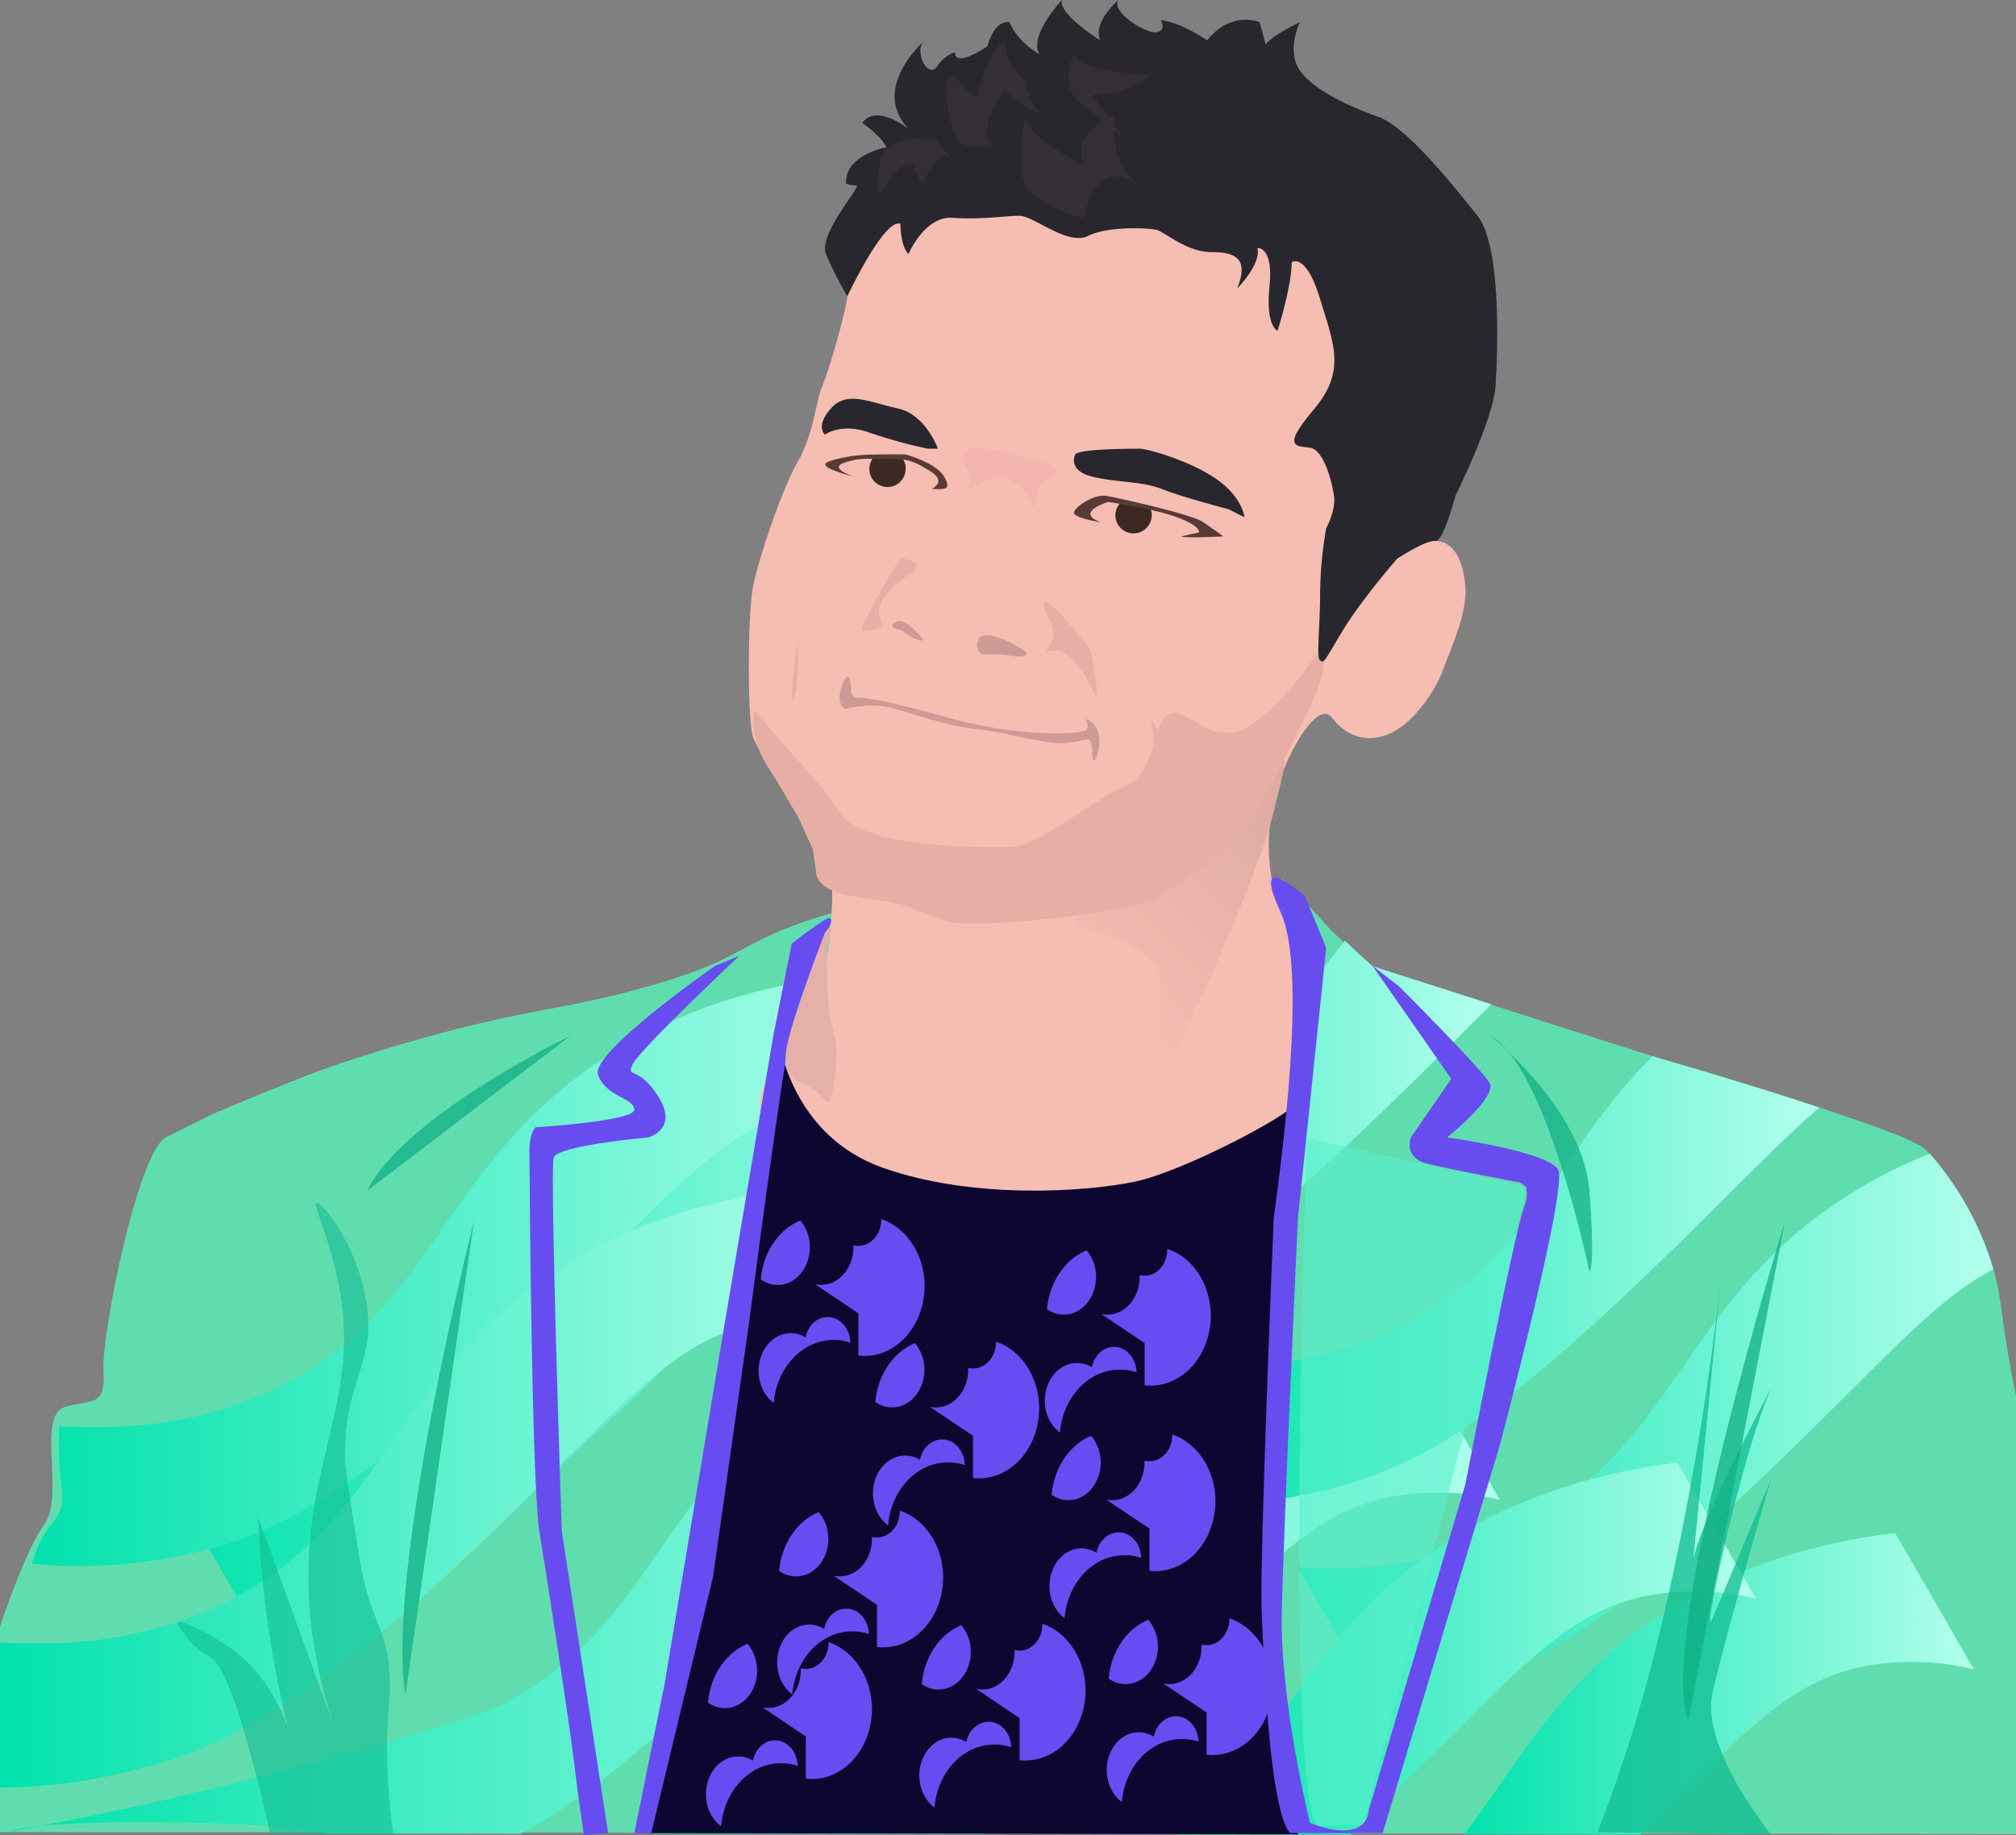 <svg id="Layer_1" data-name="Layer 1" xmlns="http://www.w3.org/2000/svg" xmlns:xlink="http://www.w3.org/1999/xlink" viewBox="0 0 999.5 910"><rect x="0" y="0" width="999.5" height="910" fill="#808080" stroke="none"/><defs><style>.cls-1{fill:#60ddae;}.cls-2{fill:url(#linear-gradient);}.cls-3{fill:url(#linear-gradient-2);}.cls-4{fill:url(#linear-gradient-3);}.cls-5{fill:url(#linear-gradient-4);}.cls-6{fill:url(#linear-gradient-5);}.cls-7{fill:url(#linear-gradient-6);}.cls-8{fill:url(#linear-gradient-7);}.cls-9{fill:url(#linear-gradient-8);}.cls-10{fill:url(#linear-gradient-9);}.cls-11{fill:url(#linear-gradient-10);}.cls-12{fill:#f6bdb2;}.cls-13{fill:#0d0630;}.cls-14{fill:#674cf1;}.cls-15{fill:#674def;}.cls-16{fill:#3d2924;}.cls-17{fill:#593b36;}.cls-18{fill:url(#linear-gradient-11);}.cls-19{fill:#28272d;}.cls-20{fill:#ce9a95;}.cls-21{fill:#e8aea6;}.cls-22{fill:#f2b5af;}.cls-23{fill:#352e35;}.cls-24{fill:#e5afaa;}.cls-25,.cls-26{fill:#11bc92;}.cls-25,.cls-27{opacity:0.59;}.cls-25,.cls-26,.cls-27,.cls-28{isolation:isolate;}.cls-26,.cls-28{opacity:0.75;}.cls-27{fill:#5bf1cd;}.cls-28{fill:#12af86;}</style><linearGradient id="linear-gradient" x1="85.4" y1="921.16" x2="510.6" y2="921.16" gradientTransform="translate(0 -262.61)" gradientUnits="userSpaceOnUse"><stop offset="0" stop-color="#02e2ac"/><stop offset="1" stop-color="#b3ffed"/></linearGradient><linearGradient id="linear-gradient-2" x1="16" y1="892.98" x2="454.6" y2="892.98" xlink:href="#linear-gradient"/><linearGradient id="linear-gradient-3" x1="0" y1="1000.96" x2="429.6" y2="1000.96" xlink:href="#linear-gradient"/><linearGradient id="linear-gradient-4" x1="4" y1="1038.86" x2="562.6" y2="1038.86" xlink:href="#linear-gradient"/><linearGradient id="linear-gradient-5" x1="318.4" y1="1055.46" x2="743.6" y2="1055.46" xlink:href="#linear-gradient"/><linearGradient id="linear-gradient-6" x1="725.8" y1="1097.61" x2="978.6" y2="1097.61" xlink:href="#linear-gradient"/><linearGradient id="linear-gradient-7" x1="643.4" y1="971.01" x2="988.2" y2="971.01" xlink:href="#linear-gradient"/><linearGradient id="linear-gradient-8" x1="585.3" y1="896.86" x2="902" y2="896.86" xlink:href="#linear-gradient"/><linearGradient id="linear-gradient-9" x1="450.4" y1="829.81" x2="739.4" y2="829.81" xlink:href="#linear-gradient"/><linearGradient id="linear-gradient-10" x1="584.3" y1="1080.16" x2="870.6" y2="1080.16" xlink:href="#linear-gradient"/><linearGradient id="linear-gradient-11" x1="539.56" y1="761.37" x2="649.41" y2="651.5" gradientTransform="translate(0 -262.61)" gradientUnits="userSpaceOnUse"><stop offset="0" stop-color="#f6bdb2"/><stop offset="1" stop-color="#dca9a0"/></linearGradient></defs><title>Juan Benet</title><path class="cls-1" d="M999.5,691.7V909.5l-187-.2-88-.1H667.9l-85.5-.1L485,909h0l-163.8-.2-66.4-.1h0l-96.4-.1L0,908.5V806.6s12.1-37,22.1-51c7.2-10,2-33.4,3.7-47.3A5.85,5.85,0,0,1,26,707c.8-4.8,2.5-8.2,6.2-9.3,14.1-4,20.1,0,19.1-18S68.4,570.9,82.4,563.9l22.1-11s19.6-8.5,41.6-17.2c18.8-7.5,37.2-13.3,55.9-18.7,57-16.7,76-15.7,118-27.5,53.8-15.1,43.5-22.6,93.4-37,0,0,30.6-8.8,155.2-20.5l67.3,4S650,450,656,457c2.1,2.5,5.7,6,9.3,9.4,6.7,6.3,13.8,12.6,13.8,12.6l59.2,18.9,80.5,25.7,4,1.3S865,537,901.7,549.1c25.6,8.4,48.6,16.7,52.7,20.8.7.7,1.4,1.4,2.2,2.3,9,9.8,24.3,30.8,31.7,57.1a118.79,118.79,0,0,1,3.3,15.5C996.5,680.7,999.5,691.7,999.5,691.7Z" transform="translate(0 0)"/><path class="cls-2" d="M510.6,580.8a130.12,130.12,0,0,0-46.1-2.8c-50.4,6.2-71.6,40.6-153.1,117.8-68.2,64.6-102.1,86.8-143.9,99.2a253.48,253.48,0,0,1-43.1,8.8l-39-67.5c32.4,2.1,74.2-.6,114.1-22.2,71.8-38.8,76.6-105.5,151-157,26.7-18.5,65.3-37,121.1-43.8Z" transform="translate(0 0)"/><path class="cls-3" d="M454.6,551.8a130.12,130.12,0,0,0-46.1-2.8c-50.4,6.2-71.6,40.6-153.1,117.8-86.1,81.6-131,95.3-143.9,99.2A252.2,252.2,0,0,1,16,775.5a47.91,47.91,0,0,1,5-13c3.9-7,7-8.5,9-14,1.7-5,.8-8.3,0-16a152.54,152.54,0,0,1-.6-25.3c32.4,2.1,74.2-.6,114.1-22.2,71.8-38.8,76.6-105.5,151-157,26.7-18.5,65.3-37,121.1-43.8Z" transform="translate(0 0)"/><path class="cls-4" d="M429.6,657.8a130.12,130.12,0,0,0-46.1-2.8c-50.4,6.2-71.6,40.6-153.1,117.8C146.7,852.1,101.3,867,86.5,872A282.74,282.74,0,0,1,0,886.5v-72c51.3,3.2,89.6-7.6,118.5-23.5,71.8-39.5,76.8-105.7,151-157,26.7-18.5,65.3-37,121.1-43.8Z" transform="translate(0 0)"/><path class="cls-5" d="M562.6,710.8a130.12,130.12,0,0,0-46.1-2.8c-50.4,6.2-71.6,40.6-153.1,117.8-46.6,44.2-77.2,68.5-105.3,83.5h0l-96-.1c-13.1-5.5-136.8-9-158.1-.7A1907.82,1907.82,0,0,0,191.6,864c32.5-9.4,49-14.1,59.9-20,71.8-38.8,76.6-105.5,151-157,19.1-13.2,44.3-26.5,77.5-35.4a322.6,322.6,0,0,1,43.6-8.4l9.1,15.7C542.7,676.2,552.6,693.5,562.6,710.8Z" transform="translate(0 0)"/><path class="cls-6" d="M743.6,743.8a130.12,130.12,0,0,0-46.1-2.8c-50.4,6.2-71.7,40.6-153.1,117.8-22.2,21-40.7,37.5-57.1,50.7h0l-163.1-.2c-2-3.3-3.9-6.7-5.8-10.1,32.4,2.1,74.2-.6,114.1-22.2,71.8-38.8,76.6-105.5,151-157,5.9-4.1,12.4-8.2,19.5-12.2,25.1-14,58.1-26.4,101.6-31.6L724,709.7Z" transform="translate(0 0)"/><path class="cls-7" d="M978.6,827.8a130.12,130.12,0,0,0-46.1-2.8c-42.6,5.2-64.3,30.6-119.1,84.8l-87.6-.1c26.2-34,45.4-73,92.7-105.7a236.65,236.65,0,0,1,24.6-14.9c6.2-3.3,12.9-6.4,20-9.4,21-8.7,46.2-15.9,76.5-19.5Z" transform="translate(0 0)"/><path class="cls-8" d="M988.2,629.4c-30.8,16-58.1,49.8-118.8,107.3-7.1,6.7-13.8,13-20.2,18.8-17.6,16.1-32.8,29-46.5,39.4-16.1,12.3-30.3,21.2-44,28a209.7,209.7,0,0,1-33.2,13,253.48,253.48,0,0,1-43.1,8.8l-18.8-32.6-20.2-35a233.6,233.6,0,0,0,60.2-3.3,185.23,185.23,0,0,0,53.9-19,165,165,0,0,0,31-21.5c44.4-39.1,58.1-92.6,120.1-135.5a237.26,237.26,0,0,1,48.2-25.7A151.88,151.88,0,0,1,988.2,629.4Z" transform="translate(0 0)"/><path class="cls-9" d="M902,549.2c-22.3,19-48.4,47.6-90.6,87.6-37,35.1-63.9,57.6-87.5,72.9A210.24,210.24,0,0,1,667.5,736a253.48,253.48,0,0,1-43.1,8.8l-21.4-37-17.7-30.6c32.4,2.1,74.2-.6,114.1-22.2,60.3-32.6,73.4-84.9,120-131.3l4,1.3C823.5,525,865.5,537.1,902,549.2Z" transform="translate(0 0)"/><path class="cls-10" d="M739.4,498c-16.7,16.5-36.8,36.9-63,61.8-68.1,64.5-102,86.7-143.7,99.2l-.2.1a253.48,253.48,0,0,1-43.1,8.8L480,651.7q-14.85-25.65-29.6-51.4c32.4,2.1,74.2-.6,114.1-22.2,51.9-28.1,68.8-70.7,102.3-111.6,6.6,6.3,13.7,12.6,13.7,12.6Z" transform="translate(0 0)"/><path class="cls-11" d="M870.6,792.8a128,128,0,0,0-27.5-3.6,115.91,115.91,0,0,0-18.6.9,102.82,102.82,0,0,0-21.8,5h0c-15.2,5.4-28.6,14.5-44,28h0c-21.6,19-47.2,46.7-87.3,84.8l-2,1.9h0l-85.1-.1c34.4-27.5,50.7-63.1,79.3-97.3a237.79,237.79,0,0,1,40-38.3h0c2.2-1.7,4.5-3.3,6.9-5,19.2-13.2,44.5-26.5,78-35.5a316.65,316.65,0,0,1,43.2-8.3l17.5,30.4c4.7,8,9.3,16.1,13.9,24.1Z" transform="translate(0 0)"/><path class="cls-12" d="M650,479.5A99.86,99.86,0,0,1,630.5,436c-6.1-34.8,8.8-61.8,13.5-69.5,0,0,10.5-18.5,16.5-10.5s16,13,28,8,23-21,27-32,12-28,11-41-6-26-20-22-26,21-28,25-16,10-16,10l21-79-5-75-30-54-116-23-92,28s-20,33-20,42-10,42-13,49-4,23-12,37-19,47-22,61-3,69,0,76,22.2,39,22.2,39l7.3,16.1,2.2,14,7.4,6.5s.9,66.5-27.1,88.5,22,65,22,65l159,9L641,582.6c2.3-16,4.7-32,7-48C648.7,516.2,649.3,497.8,650,479.5Z" transform="translate(0 0)"/><path class="cls-13" d="M386.5,517s6,46,51,62,101,12,125,7,77-33,80-39-6,79-6,79l-5,119-1,66,5,53,8,40v5.6L317.6,909l21.9-93,17-106,10-79,16-87Z" transform="translate(0 0)"/><path class="cls-14" d="M421.6,665.8a26,26,0,0,0-18.4.7,23.83,23.83,0,0,0-3.9,2c-8.6,5.3-14.7,15.4-15.7,27.2-4.5-3.3-7.5-9.2-7.5-15.9,0-10.3,7.1-18.7,15.9-18.7a13.82,13.82,0,0,1,7.4,2.1c1.1-5.8,5.6-10.1,11-10.1C416.4,653.1,421.4,658.7,421.6,665.8Z" transform="translate(0 0)"/><path class="cls-14" d="M401.5,618.5c0,10.3-7.1,18.7-15.9,18.7a16.28,16.28,0,0,1-3.1-.3,15.06,15.06,0,0,1-3.5-1.4,17.39,17.39,0,0,1-1.8-1.1h0c1-11.8,7.1-21.9,15.7-27.2a36,36,0,0,1,3.9-2,20.28,20.28,0,0,1,4.7,12.4Z" transform="translate(0 0)"/><path class="cls-14" d="M458.4,637.8a40.61,40.61,0,0,1-1.1,9.2c-3.5,14.7-15,25.4-28.8,25.4a26.35,26.35,0,0,1-2.8-.2h-.1V651.3l-21.5-14.5a10.54,10.54,0,0,0,3.1.3c8.8,0,15.9-8.4,15.9-18.7v-.9a10.07,10.07,0,0,0,2.5.3c6.2,0,11.3-5.8,11.3-13v-.3C449.3,608.7,458.4,622,458.4,637.8Z" transform="translate(0 0)"/><path class="cls-14" d="M478.3,726.5a26,26,0,0,0-18.4.7,23.83,23.83,0,0,0-3.9,2c-8.6,5.3-14.7,15.4-15.7,27.2-4.5-3.3-7.5-9.2-7.5-15.9,0-10.3,7.1-18.7,15.9-18.7a13.82,13.82,0,0,1,7.4,2.1c1.1-5.8,5.6-10.1,11-10.1C473.2,713.8,478.2,719.5,478.3,726.5Z" transform="translate(0 0)"/><path class="cls-14" d="M458.3,679.2c0,10.3-7.1,18.7-15.9,18.7a16.28,16.28,0,0,1-3.1-.3,14.76,14.76,0,0,1-3.5-1.3,17.39,17.39,0,0,1-1.8-1.1h0c1-11.8,7.1-21.8,15.7-27.2a36,36,0,0,1,3.9-2,20.28,20.28,0,0,1,4.7,12.4Z" transform="translate(0 0)"/><path class="cls-14" d="M515.2,698.5a40.61,40.61,0,0,1-1.1,9.2c-3.5,14.6-15,25.4-28.8,25.4a26.35,26.35,0,0,1-2.8-.2h-.1V712L461,697.6a10.54,10.54,0,0,0,3.1.3c8.8,0,15.9-8.4,15.9-18.7v-.9a10.07,10.07,0,0,0,2.5.3c6.2,0,11.3-5.8,11.3-13v-.3C506.1,669.4,515.2,682.7,515.2,698.5Z" transform="translate(0 0)"/><path class="cls-14" d="M430.8,810.3a26,26,0,0,0-18.4.7,23.83,23.83,0,0,0-3.9,2c-8.6,5.3-14.7,15.4-15.7,27.2-4.5-3.3-7.5-9.2-7.5-15.9,0-10.3,7.1-18.7,15.9-18.7a13.92,13.92,0,0,1,7.4,2.2c1.1-5.8,5.6-10.1,11-10.1C425.6,797.6,430.6,803.3,430.8,810.3Z" transform="translate(0 0)"/><path class="cls-14" d="M410.7,763c0,10.3-7.1,18.7-15.9,18.7a16.28,16.28,0,0,1-3.1-.3,14.73,14.73,0,0,1-5.4-2.4h0c1-11.8,7.1-21.9,15.7-27.2a28.68,28.68,0,0,1,3.9-2,20.28,20.28,0,0,1,4.7,12.4A2,2,0,0,1,410.7,763Z" transform="translate(0 0)"/><path class="cls-14" d="M467.6,782.3a40.61,40.61,0,0,1-1.1,9.2c-3.5,14.6-15,25.4-28.8,25.4a13.2,13.2,0,0,1-2.8-.2h-.1V795.8l-21.5-14.4a15.53,15.53,0,0,0,3.1.3c8.8,0,15.9-8.4,15.9-18.7v-.9a10.07,10.07,0,0,0,2.5.3c6.2,0,11.3-5.8,11.3-13v-.3C458.5,753.2,467.6,766.5,467.6,782.3Z" transform="translate(0 0)"/><path class="cls-14" d="M563.5,680.5a26,26,0,0,0-18.4.7,23.83,23.83,0,0,0-3.9,2c-8.6,5.3-14.7,15.4-15.7,27.2a19.6,19.6,0,0,1-7.5-15.8c0-10.3,7.1-18.7,15.9-18.7a13.82,13.82,0,0,1,7.4,2.1c1.2-5.8,5.6-10.1,11-10.1C558.3,667.8,563.3,673.5,563.5,680.5Z" transform="translate(0 0)"/><path class="cls-14" d="M543.4,633.2c0,10.3-7.1,18.7-15.9,18.7a16.28,16.28,0,0,1-3.1-.3,14.76,14.76,0,0,1-3.5-1.3,17.39,17.39,0,0,1-1.8-1.1h0c1-11.8,7.1-21.9,15.7-27.2a28.68,28.68,0,0,1,3.9-2,20.28,20.28,0,0,1,4.7,12.4Z" transform="translate(0 0)"/><path class="cls-14" d="M600.3,652.5a40.61,40.61,0,0,1-1.1,9.2c-3.5,14.7-15,25.4-28.8,25.4a13.2,13.2,0,0,1-2.8-.2h-.1V666L546,651.6a10.54,10.54,0,0,0,3.1.3c8.8,0,15.9-8.4,15.9-18.7v-.9a10.07,10.07,0,0,0,2.5.3c6.2,0,11.2-5.8,11.2-13v-.3C591.2,623.4,600.3,636.7,600.3,652.5Z" transform="translate(0 0)"/><path class="cls-14" d="M565.8,772.5a26.18,26.18,0,0,0-8.3-1.3,26.75,26.75,0,0,0-10.1,2,23.83,23.83,0,0,0-3.9,2c-8.6,5.3-14.7,15.4-15.7,27.2-4.5-3.3-7.5-9.2-7.5-15.9,0-10.3,7.1-18.7,15.9-18.7a13.92,13.92,0,0,1,7.4,2.2c1.2-5.8,5.6-10.1,11-10.1C560.7,759.8,565.6,765.5,565.8,772.5Z" transform="translate(0 0)"/><path class="cls-14" d="M545.7,725.2c0,10.3-7.1,18.7-15.9,18.7a16.28,16.28,0,0,1-3.1-.3,14.76,14.76,0,0,1-3.5-1.3,17.39,17.39,0,0,1-1.8-1.1h0c1-11.8,7.1-21.9,15.7-27.2a28.68,28.68,0,0,1,3.9-2,20.9,20.9,0,0,1,4.7,12.4Z" transform="translate(0 0)"/><path class="cls-14" d="M602.6,744.5a40.61,40.61,0,0,1-1.1,9.2c-3.5,14.6-15,25.4-28.8,25.4a13.2,13.2,0,0,1-2.8-.2h0V758l-21.5-14.4a15.53,15.53,0,0,0,3.1.3c8.8,0,15.9-8.4,15.9-18.7v-.9a10.07,10.07,0,0,0,2.5.3c6.2,0,11.3-5.8,11.3-13v-.3C593.5,715.5,602.6,728.8,602.6,744.5Z" transform="translate(0 0)"/><path class="cls-14" d="M594.2,863.7a26,26,0,0,0-18.4.7,23.83,23.83,0,0,0-3.9,2c-8.6,5.3-14.7,15.4-15.7,27.2-4.5-3.3-7.5-9.2-7.5-15.9,0-10.3,7.1-18.7,15.9-18.7a13.09,13.09,0,0,1,7.4,2.2c1.2-5.8,5.6-10.1,11-10.1C589,851,594,856.6,594.2,863.7Z" transform="translate(0 0)"/><path class="cls-14" d="M574.1,816.4c0,10.3-7.1,18.7-15.9,18.7a16.28,16.28,0,0,1-3.1-.3,14.73,14.73,0,0,1-5.4-2.4h0c1-11.8,7.1-21.9,15.7-27.2a36,36,0,0,1,3.9-2,20.28,20.28,0,0,1,4.7,12.4A2,2,0,0,1,574.1,816.4Z" transform="translate(0 0)"/><path class="cls-14" d="M631,835.7a40.61,40.61,0,0,1-1.1,9.2c-3.5,14.6-15,25.4-28.8,25.4a13.2,13.2,0,0,1-2.8-.2h-.1V849.2l-21.5-14.4a15.53,15.53,0,0,0,3.1.3c8.8,0,15.9-8.4,15.9-18.7v-.9a10.07,10.07,0,0,0,2.5.3c6.2,0,11.3-5.8,11.3-13v-.3C621.9,806.6,631,819.9,631,835.7Z" transform="translate(0 0)"/><path class="cls-14" d="M501.3,866.4a26.18,26.18,0,0,0-8.3-1.3,26.75,26.75,0,0,0-10.1,2,23.83,23.83,0,0,0-3.9,2c-8.6,5.3-14.7,15.4-15.7,27.2-4.5-3.3-7.5-9.2-7.5-15.9,0-10.3,7.1-18.7,15.9-18.7a13.92,13.92,0,0,1,7.4,2.2c1.1-5.8,5.6-10.1,11-10.1C496.2,853.7,501.2,859.4,501.3,866.4Z" transform="translate(0 0)"/><path class="cls-14" d="M481.3,819.1c0,10.3-7.1,18.7-15.9,18.7a16.28,16.28,0,0,1-3.1-.3,14.76,14.76,0,0,1-3.5-1.3,17.39,17.39,0,0,1-1.8-1.1h0c1-11.8,7.1-21.9,15.7-27.2a28.68,28.68,0,0,1,3.9-2,20.28,20.28,0,0,1,4.7,12.4Z" transform="translate(0 0)"/><path class="cls-14" d="M538.2,838.4a40.61,40.61,0,0,1-1.1,9.2c-3.5,14.6-15,25.4-28.8,25.4a13.2,13.2,0,0,1-2.8-.2h0V852L484,837.5a15.53,15.53,0,0,0,3.1.3c8.8,0,15.9-8.4,15.9-18.7v-.9a10.07,10.07,0,0,0,2.5.3c6.2,0,11.3-5.8,11.3-13v-.3C529.1,809.3,538.2,822.7,538.2,838.4Z" transform="translate(0 0)"/><path class="cls-14" d="M395.5,875.7a26,26,0,0,0-18.4.7,23.83,23.83,0,0,0-3.9,2c-8.6,5.3-14.7,15.4-15.7,27.2-4.5-3.3-7.5-9.2-7.5-15.9,0-10.3,7.1-18.7,15.9-18.7a13.82,13.82,0,0,1,7.4,2.1c1.1-5.8,5.6-10.1,11-10.1C390.3,863,395.3,868.6,395.5,875.7Z" transform="translate(0 0)"/><path class="cls-14" d="M375.4,828.3c0,10.3-7.1,18.7-15.9,18.7a16.28,16.28,0,0,1-3.1-.3,14.73,14.73,0,0,1-5.4-2.4h0c1-11.8,7.1-21.8,15.7-27.2a36,36,0,0,1,3.9-2,20.28,20.28,0,0,1,4.7,12.4A2,2,0,0,1,375.4,828.3Z" transform="translate(0 0)"/><path class="cls-14" d="M432.3,847.6a40.61,40.61,0,0,1-1.1,9.2c-3.5,14.7-15,25.4-28.8,25.4a26.35,26.35,0,0,1-2.8-.2h-.1V861.1L378,846.6a10.54,10.54,0,0,0,3.1.3c8.8,0,15.9-8.4,15.9-18.7v-.9a10.07,10.07,0,0,0,2.5.3c6.2,0,11.3-5.8,11.3-13v-.3C423.2,818.5,432.3,831.8,432.3,847.6Z" transform="translate(0 0)"/><path class="cls-15" d="M647,444.5c-5.5-4.7-13.5-10.9-16-9-3,2.3,2.9,14.5,4,17,6.6,14.8,10.2,52.1-3.5,151.5,0,0-7,167-6,194s4,99,14,111h46l58-192s34-128,29-137-55-16-55-16,25-20,21-27-45-48-45-48l-13-10,39,56-20,29s-4,10,8,13,44,9,44,9,9,0,4,13-29,137-29,137l-48,162s0,17-29,6c0,0-15-60-14-105s8-195,8-195l14-134Z" transform="translate(0 0)"/><path class="cls-15" d="M354.5,479s-62,43-58,54,17,11,18,17-49,9-49,9-3,3-3,11,1,166,5,190,15,96,17,113,5,37,5,37l12-1-23-150s-6-179-4-185,47-10,47-10,15-4,5-20-16-9-13-16,53-54,53-54Z" transform="translate(0 0)"/><path class="cls-14" d="M359.5,655l-30,180-15,74,8.3.3L353.5,782l18-127s17-131,21-145,17-47,17-47,7-12-2-6-15,11-15,11l-9,45Z" transform="translate(0 0)"/><path class="cls-16" d="M449,232.5a9,9,0,0,1-18,0,8.68,8.68,0,0,1,.5-2.8,10.14,10.14,0,0,1,1.8-3.2c5.5-.2,10.6-.2,13.4-.1a9.07,9.07,0,0,1,2.3,4.7Z" transform="translate(0 0)"/><path class="cls-17" d="M462,242.5c2.9-1.7,3.2-3.3,3.2-3.8.2-2.7-3.6-4.9-7.6-7.2a28.2,28.2,0,0,0-7.6-3.2c-2.7-.7-4.3-.7-9.7-.7-11.2-.1-13.5-.3-17.6.7-2.9.7-6.7,1.6-6.8,3.2-.2,2.3,6.9,4.7,8,5-6.9-1.8-14.9-4.2-14.7-6.3.1-.6.8-1.2,4.7-2.3a76.7,76.7,0,0,1,19.4-2.5c5-.1,9.5-.1,13.4-.1l2.4.1s15,4,19,11S468,242.5,462,242.5Z" transform="translate(0 0)"/><path class="cls-16" d="M571,255.5a9,9,0,0,1-18,0,8.63,8.63,0,0,1,1.4-4.7,7.94,7.94,0,0,1,1.9-2.2c4,.9,8.9,2,13.9,3.2a17.23,17.23,0,0,1,.7,2.1A8.6,8.6,0,0,1,571,255.5Z" transform="translate(0 0)"/><path class="cls-17" d="M606.5,266s-19,1-21,0l9-2s1.3-5.3-23.6-11.1c-4.6-1.1-10-2.1-16.5-3.2-1.6-.3-3.2-.5-4.9-.8,0,0-17,5-4,10-.8-.1-13.9-2.1-13-5s10-9,16-8c1.3.2,4.1.8,7.8,1.6,4,.9,8.9,2,13.9,3.2,11.2,2.8,23.1,6,26.3,8.2C602.5,263,606.5,266,606.5,266Z" transform="translate(0 0)"/><path class="cls-18" d="M534,459.5s39,8,41,26c1.8,15.7-2.6,48.3.3,48.9.7.1,1.6-1.6,1.7-1.9,20.7-39.7,36-78,36-78,3.5-8.8,8.4-20.3,14-37,.9-2.8,3-8.9,5-17,3.8-15.3,5.8-22.9,4-25-9.5-11.3-97.7,25-102,76A53.41,53.41,0,0,0,534,459.5Z" transform="translate(0 0)"/><path class="cls-19" d="M465,222.5s-6-17-20-20-25-9-33,0-3,13-3,13,8-6,22-1a244.19,244.19,0,0,0,29,8Z" transform="translate(0 0)"/><path class="cls-19" d="M533,225.5s-4,8,9,11,24,2,34,6,33,10,33,10l8,4s-1-10-14-19-34-15-38-15S534,222.5,533,225.5Z" transform="translate(0 0)"/><path class="cls-20" d="M503,325.5c1.8.1,5.7.2,6-1,.2-.7-1.1-1.8-3-3-5.9-3.8-16.1-8.3-19.8-5.7a3,3,0,0,0-1.2,1.7c-2,5,2,7,2,7,2.4-.1,4.8-.1,7.1,0A65.5,65.5,0,0,1,503,325.5Z" transform="translate(0 0)"/><path class="cls-20" d="M458,317.5s-9-12-14-9,3,4,3,4S454,318.5,458,317.5Z" transform="translate(0 0)"/><path class="cls-21" d="M655.5,321s-27,40-44,42-21-11-31-9-6,29-23,36-42,30-57,30-72,1-84-17-38-44-41-49-4,12,5,26,25,39,24,50,12,14,29,16,23,7,36,11,90-4,104-12,40-27,49-42,32-61,33-68S659.5,315,655.5,321Z" transform="translate(0 0)"/><path class="cls-20" d="M422,343.5s0-14-4-5,0,14,2,13,14-3,24,0,28,9,40,10,31,7,42,7,14-4,15,0,0,11,2,8,5-17-5-20c0,0,2.5,3.5.5,5.5s-32,4-68-6-42-10-45-10A3.35,3.35,0,0,1,422,343.5Z" transform="translate(0 0)"/><path class="cls-21" d="M519,305.5a12.65,12.65,0,0,1,3,6c1.3,6.8-4,12-4.5,12.5a10.84,10.84,0,0,1,5.5-1.5c2.4,0,5.7,1,10.5,6.5,7.2,8.2,8.9,16.3,9.8,16,1.1-.4.5-6.7-2.8-23-13.2-16.8-20.7-24.7-22.5-23.5C517.2,299,517.5,301.4,519,305.5Z" transform="translate(0 0)"/><path class="cls-21" d="M446.5,277s15,1,4,8-17,16-14,22-6,5-9,6S441.5,284,446.5,277Z" transform="translate(0 0)"/><path class="cls-21" d="M395.5,318s1,23-2,28S395.5,318,395.5,318Z" transform="translate(0 0)"/><path class="cls-21" d="M570.5,356s9,13,3,21Z" transform="translate(0 0)"/><path class="cls-22" d="M477.5,228c-.1,2.8,2.2,3.4,3,7,.9,4-1.1,8-.4,8.2a.3.3,0,0,0,.4-.2c1.8-1.8,9.1-5.2,12-6,6.3-1.6,12.6,3.7,13,4,5,4.3,5.4,10.2,7,10s.1-6,4-11c3-3.9,7.4-4.9,7.1-7-.2-1-1.4-1.6-2.1-2-8-3.8-21.1-6.2-25-7-9.2-1.8-12.8-3.4-16-1C480.2,223.3,477.6,225.2,477.5,228Z" transform="translate(0 0)"/><path class="cls-19" d="M657.5,262a191.48,191.48,0,0,0-3,32c0,17-2,32,0,33.5s2,.5,11-14.5,27.2-36,27.2-36,14.8-9.5,18.8-8.7,10-22.3,10-22.3,19-38,20-55,3-69-9-84-35-44-49-49-32-13-39-23,0-24,0-24-13,6-17,11l-3-11s-14-6-26,9c0,0-13-9-23-10,0,0,3,5-2,6s-23-10-19-16c0,0-13,11-9,20,0,0-21-13-19-20,0,0-17,18-11,27,0,0-11-6-15-16,0,0-7-2-11,12,0,0-16,11-16,3,0,0-5,1-9,7s-11-6-7-12c0,0-26,23-7,43,0,0-16-13-23-3,0,0,9,6,12,12,0,0-21,4-20,18a12.41,12.41,0,0,0,5,1c3,0-19,24-15,34a178.12,178.12,0,0,0,10.6,20.9S438.4,108,446.4,111c0,0,0,11,4,15,0,0,8-19,22-18s26-1,33-1,24,15,34,10,30-4,34-3,15,11,27,11,19,3,13,18c0,0,12-12,10-20,0,0,8-1,6,19s4,22,4,22,7-22,7-34c0,0,7-5,14,18s13,36-3,55-9,18-2,19,11,17,12,24S657.5,262,657.5,262Z" transform="translate(0 0)"/><path class="cls-23" d="M473.5,67s-10-27,0-30c0,0,5,9,11,11,0,0,6-26,14-27,0,0-1,11,10,19,0,0,1,10,7,16,0,0-13-4-17-12,0,0-16,20-6,29C492.5,73,475.5,75,473.5,67Z" transform="translate(0 0)"/><path class="cls-23" d="M464.5,70s-25-6-28,10,0,16,0,16,10-19,18-14c0,0-5-2,3,9,0,0,8-20,15-11Z" transform="translate(0 0)"/><path class="cls-23" d="M537.5,82s-31-15-29-25c0,0-7,32,3,39,0,0,13,10,26,12,0,0,5-32,27-16,0,0-15-10-12-35C552.5,57,529.5,66,537.5,82Z" transform="translate(0 0)"/><path class="cls-23" d="M570.5,37s-36-1-38-10c0,0-8,15,3,24l22,18s-13-17-16-22C541.5,47,561.5,47,570.5,37Z" transform="translate(0 0)"/><path class="cls-24" d="M414,514.5a97.84,97.84,0,0,1-3-13c-.5-3.1-.3-3.6-1-21-.2-6.2-.3-7.5,0-10,.8-6.2,2.8-10.6,2-11-.3-.2-1,.3-3,3-5,12.9-9,24.1-12,33-8.2,24.4-8.9,30.5-6,36,3.6,7,9.6,3.9,18.5,14.5C413,550.1,416.1,521.9,414,514.5Z" transform="translate(0 0)"/><g id="Layer_3" data-name="Layer 3"><path class="cls-25" d="M134,909.5c-14.6-64.4-23.9-84.6-30-88-7.4-4.2-9.6-7.1-14-13-2.3-3-2.2-3.7-2-4,1.5-2,18.6,7,28,14,7.8,5.9,25.2,21.6,32,58a526.25,526.25,0,0,1-20-124q20,55.05,40,110c-13.8-37.4-15.6-67.4-15-87,1.8-57.7,26.6-87.4,14-143-4.4-19.6-11.9-35.2-10-36,2.4-1,21.4,22.3,25,52,3.6,29.1-11.1,35.5-11,74,0,4.6,2.3,19.4,7,49,5.1,32.2,13.4,34.5,15,57,1.2,16.3-1.7,20-1,45a310.21,310.21,0,0,0,3,36Z" transform="translate(0 0)"/><path class="cls-26" d="M853,636.5c-6.1,53.1-13.9,97.5-20.9,131.3-11.6,56.4-21.7,88.5-27.1,104.8-5,15-9.6,27.3-13,36l86,1s-35-43-29-70,29-106,29-106-23,55-29,69,14-80,29-114c0,0-41,76-39,90Z" transform="translate(0 0)"/><path class="cls-27" d="M676,904.5l81-316-50-11-59-13s-12,334,6,341Z" transform="translate(0 0)"/><path class="cls-28" d="M235,605.5s-44,173-34,235Z" transform="translate(0 0)"/><path class="cls-28" d="M885,605.5s-64,206-48,248Z" transform="translate(0 0)"/><path class="cls-28" d="M739,513.5s46,37,49,77,0,40,0,40S767,529.5,739,513.5Z" transform="translate(0 0)"/><path class="cls-28" d="M283,513.5s-83,40-101,77Z" transform="translate(0 0)"/></g></svg>